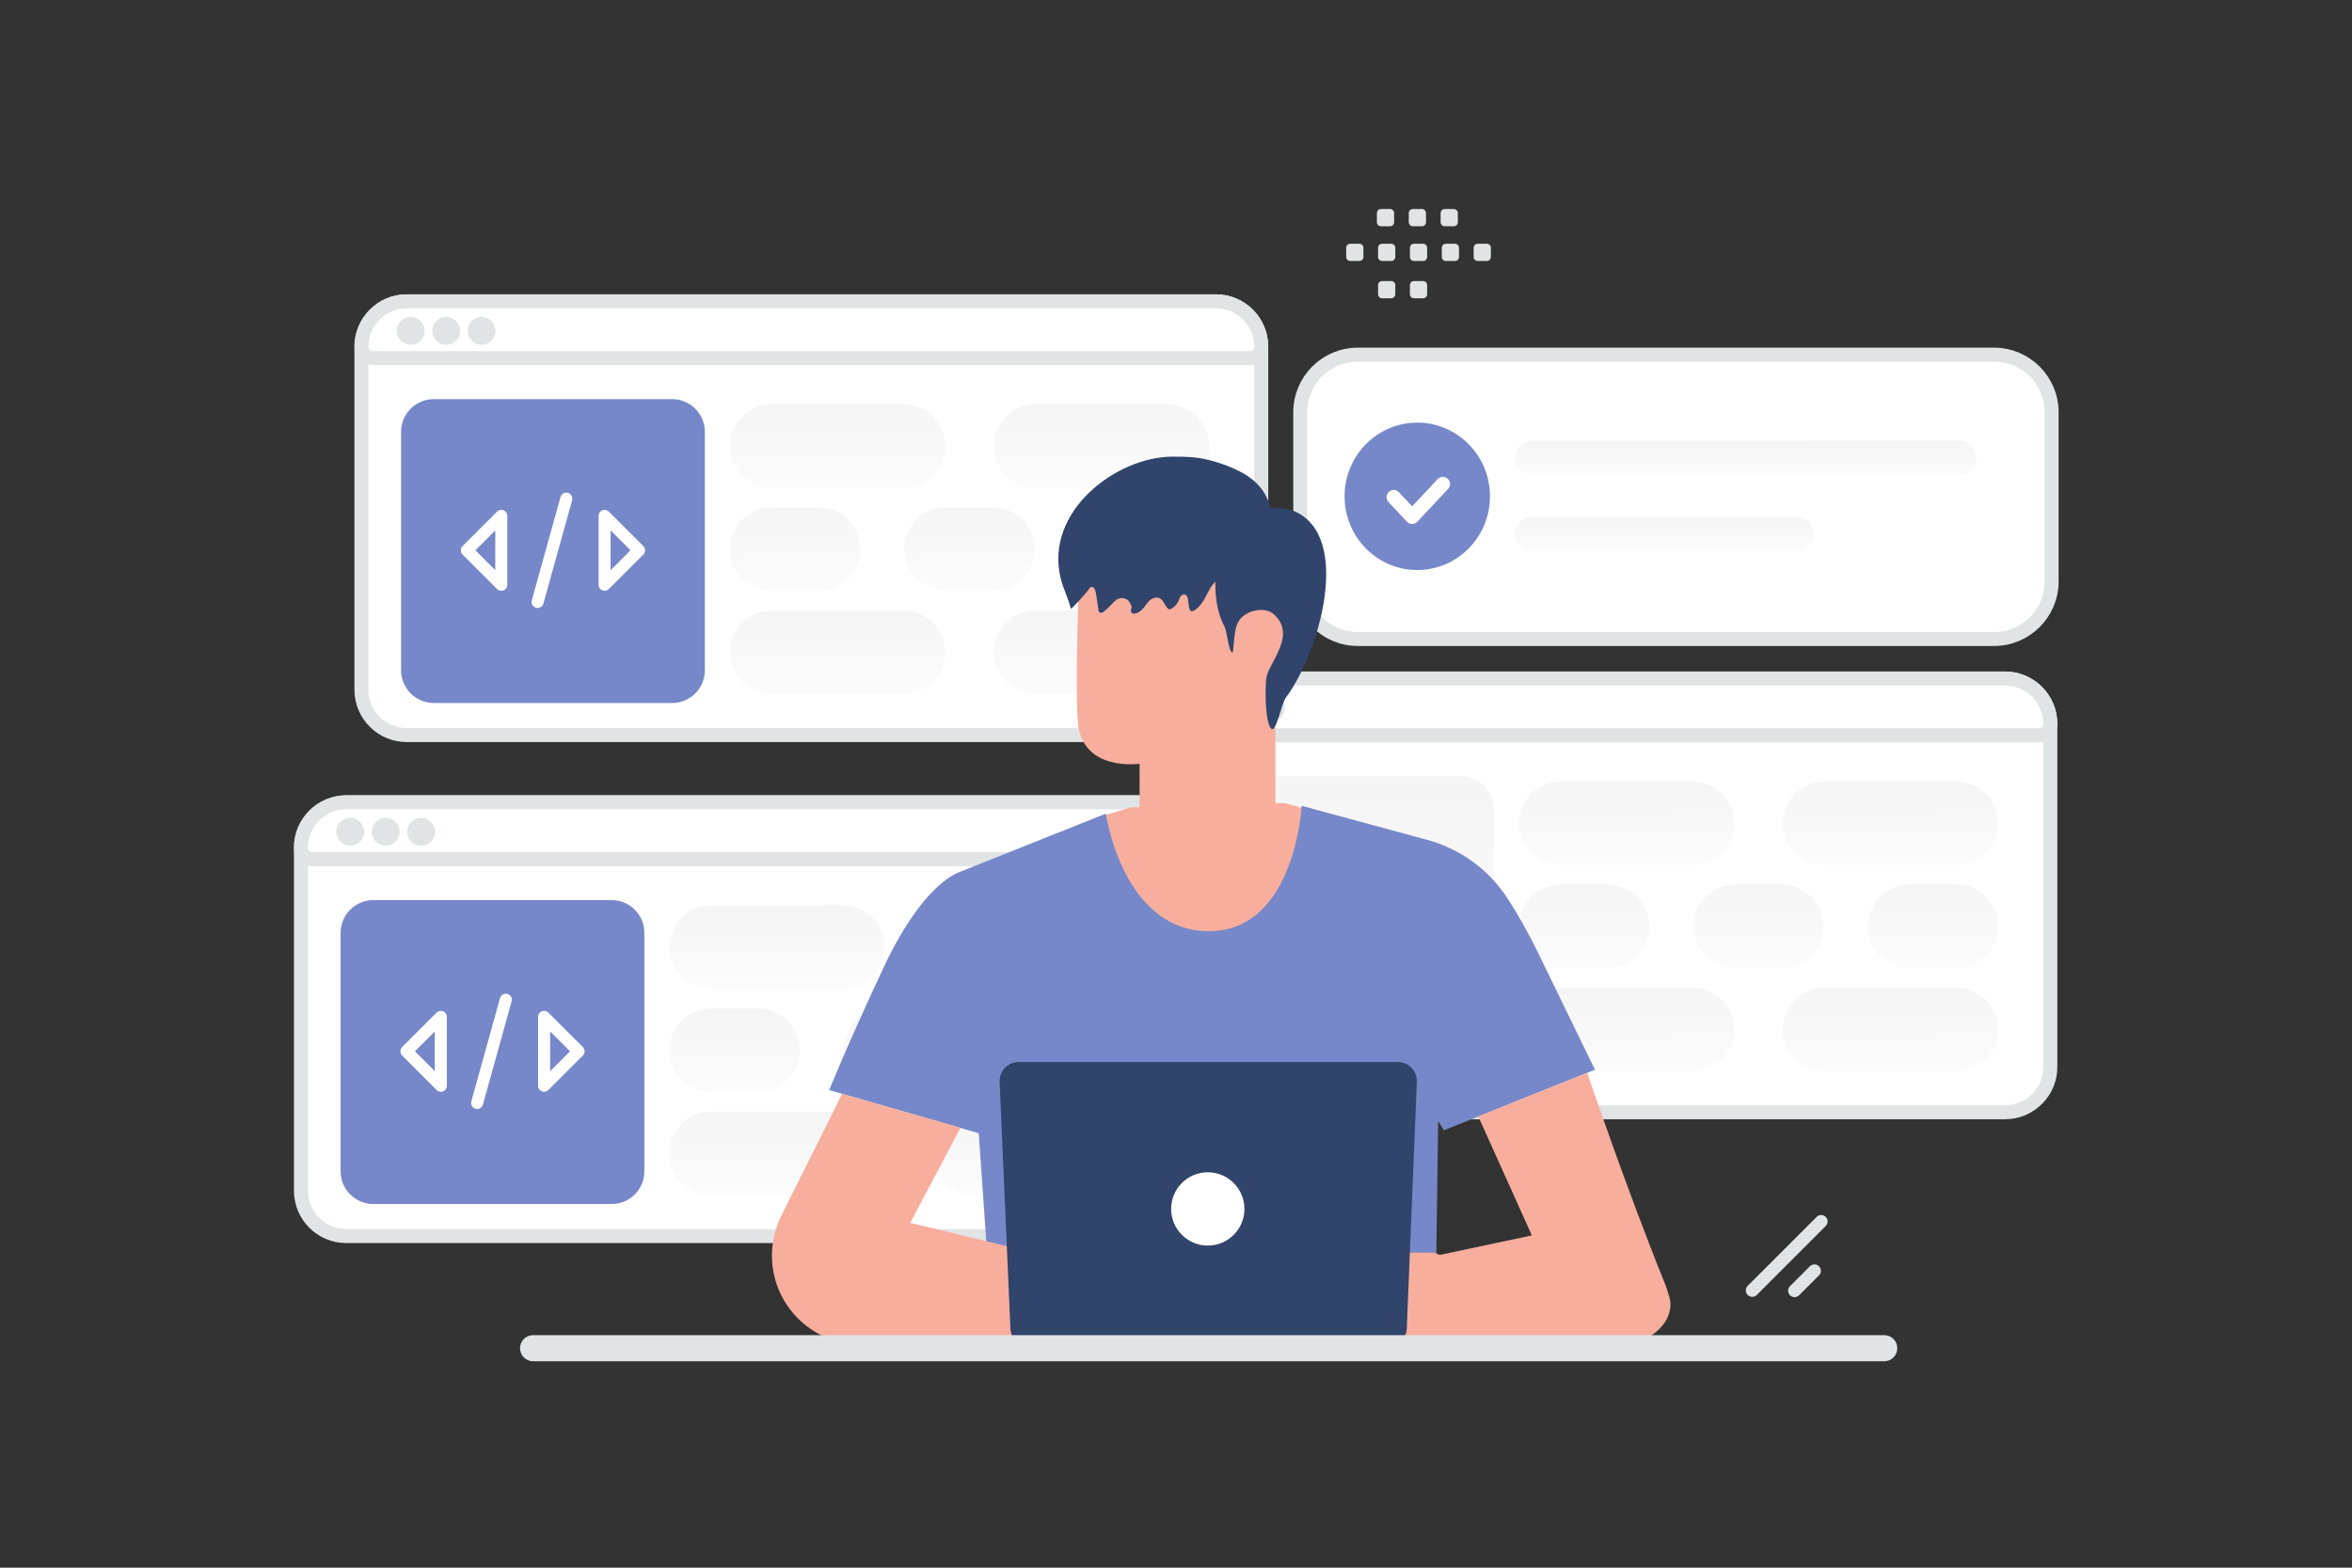 <svg width="390" height="260" viewBox="0 0 390 260" fill="none" xmlns="http://www.w3.org/2000/svg">
<rect x="0" y="0" width="390" height="260" fill="#333333" stroke="none"/>
<path d="M330.636 58.819H225.16C219.883 58.819 215.605 63.097 215.605 68.374V96.423C215.605 101.699 219.883 105.977 225.16 105.977H330.636C335.913 105.977 340.19 101.699 340.19 96.423V68.374C340.19 63.097 335.913 58.819 330.636 58.819Z" fill="white" stroke="#E1E4E5" stroke-width="2.321"/>
<path d="M324.947 73.107H254.037C252.476 73.107 251.21 74.373 251.21 75.935V75.935C251.21 77.497 252.476 78.763 254.037 78.763H324.947C326.509 78.763 327.774 77.497 327.774 75.935V75.935C327.774 74.373 326.509 73.107 324.947 73.107Z" fill="url(#paint0_linear_17_661)"/>
<path d="M297.975 85.723H254.037C252.476 85.723 251.21 86.989 251.21 88.55V88.551C251.21 90.112 252.476 91.378 254.037 91.378H297.975C299.537 91.378 300.803 90.112 300.803 88.551V88.55C300.803 86.989 299.537 85.723 297.975 85.723Z" fill="url(#paint1_linear_17_661)"/>
<path fill-rule="evenodd" clip-rule="evenodd" d="M235.007 94.539C228.349 94.539 222.952 89.066 222.952 82.315C222.952 75.564 228.349 70.09 235.007 70.09C241.663 70.09 247.061 75.564 247.061 82.315C247.061 89.066 241.663 94.539 235.007 94.539Z" fill="#7688C9"/>
<path d="M239.251 80.277L234.159 85.71L231.101 82.451" stroke="white" stroke-width="2.38" stroke-linecap="round" stroke-linejoin="round"/>
<path d="M199.109 140.592V197.484C199.109 201.64 195.74 205.002 191.584 205.002H57.427C53.272 205.002 49.903 201.64 49.903 197.484V140.592C49.903 136.435 53.273 133.063 57.427 133.063H191.584C195.739 133.063 199.109 136.435 199.109 140.592Z" fill="white" stroke="#E1E4E5" stroke-width="2.321"/>
<path d="M101.423 199.685H61.903C58.91 199.685 56.477 197.25 56.477 194.256V154.712C56.477 151.719 58.91 149.283 61.903 149.283H101.423C104.415 149.283 106.849 151.719 106.849 154.712V194.256C106.849 197.261 104.415 199.685 101.423 199.685Z" fill="#7688C9"/>
<path d="M199.109 140.592C199.109 141.093 198.91 141.573 198.556 141.927C198.202 142.281 197.721 142.48 197.221 142.48H51.791C51.29 142.48 50.81 142.281 50.456 141.927C50.102 141.573 49.903 141.093 49.903 140.592C49.903 136.435 53.273 133.063 57.427 133.063H191.584C195.739 133.063 199.109 136.435 199.109 140.592Z" fill="white" stroke="#E1E4E5" stroke-width="2.321"/>
<path d="M59.596 137.956C59.595 138.36 59.434 138.746 59.149 139.032C58.864 139.317 58.478 139.478 58.074 139.479C57.671 139.478 57.285 139.317 56.999 139.032C56.714 138.746 56.554 138.36 56.553 137.956C56.554 137.553 56.714 137.167 56.999 136.882C57.283 136.596 57.67 136.435 58.073 136.434C58.916 136.444 59.596 137.122 59.596 137.956ZM65.475 137.956C65.475 138.359 65.314 138.746 65.029 139.032C64.744 139.317 64.357 139.478 63.954 139.479C63.55 139.478 63.164 139.317 62.879 139.031C62.594 138.746 62.434 138.359 62.433 137.956C62.434 137.553 62.594 137.167 62.878 136.881C63.163 136.596 63.549 136.435 63.952 136.434C64.795 136.444 65.475 137.122 65.475 137.956ZM71.355 137.956C71.354 138.359 71.194 138.746 70.909 139.032C70.623 139.317 70.237 139.478 69.833 139.479C69.43 139.478 69.043 139.317 68.758 139.032C68.473 138.746 68.313 138.359 68.312 137.956C68.313 137.553 68.473 137.167 68.758 136.881C69.043 136.596 69.429 136.435 69.832 136.434C70.684 136.444 71.355 137.121 71.355 137.956Z" fill="#E1E4E5" stroke="#E1E4E5" stroke-width="1.583"/>
<path d="M139.787 150.16H117.914C114.095 150.16 110.999 153.256 110.999 157.075C110.999 160.893 114.095 163.989 117.914 163.989H139.787C143.606 163.989 146.702 160.893 146.702 157.075C146.702 153.256 143.606 150.16 139.787 150.16Z" fill="url(#paint2_linear_17_661)"/>
<path d="M139.787 184.354H117.914C114.095 184.354 110.999 187.45 110.999 191.268C110.999 195.087 114.095 198.182 117.914 198.182H139.787C143.606 198.182 146.702 195.087 146.702 191.268C146.702 187.45 143.606 184.354 139.787 184.354Z" fill="url(#paint3_linear_17_661)"/>
<path d="M125.707 167.257H117.914C114.095 167.257 110.999 170.353 110.999 174.171C110.999 177.99 114.095 181.086 117.914 181.086H125.707C129.526 181.086 132.622 177.99 132.622 174.171C132.622 170.353 129.526 167.257 125.707 167.257Z" fill="url(#paint4_linear_17_661)"/>
<path d="M154.621 167.257H146.827C143.008 167.257 139.913 170.353 139.913 174.171C139.913 177.99 143.008 181.086 146.827 181.086H154.621C158.44 181.086 161.535 177.99 161.535 174.171C161.535 170.353 158.44 167.257 154.621 167.257Z" fill="url(#paint5_linear_17_661)"/>
<path d="M183.535 167.257H175.741C171.923 167.257 168.827 170.353 168.827 174.171C168.827 177.99 171.923 181.086 175.741 181.086H183.535C187.354 181.086 190.45 177.99 190.45 174.171C190.45 170.353 187.354 167.257 183.535 167.257Z" fill="url(#paint6_linear_17_661)"/>
<path d="M183.535 150.16H161.662C157.843 150.16 154.747 153.256 154.747 157.075C154.747 160.893 157.843 163.989 161.662 163.989H183.535C187.354 163.989 190.45 160.893 190.45 157.075C190.45 153.256 187.354 150.16 183.535 150.16Z" fill="url(#paint7_linear_17_661)"/>
<path d="M183.535 184.354H161.662C157.843 184.354 154.747 187.45 154.747 191.268C154.747 195.087 157.843 198.182 161.662 198.182H183.535C187.354 198.182 190.45 195.087 190.45 191.268C190.45 187.45 187.354 184.354 183.535 184.354Z" fill="url(#paint8_linear_17_661)"/>
<path d="M83.876 165.796L79.117 182.924M73.096 180.069L67.386 174.359L73.096 168.65V180.069ZM90.224 168.65L95.934 174.359L90.224 180.069V168.65Z" stroke="white" stroke-width="2" stroke-linecap="round" stroke-linejoin="round"/>
<path d="M339.98 120.059V176.95C339.98 181.107 336.611 184.468 332.456 184.468H198.298C194.143 184.468 190.774 181.107 190.774 176.95V120.059C190.774 115.901 194.144 112.529 198.298 112.529H332.456C336.61 112.529 339.98 115.901 339.98 120.059Z" fill="white" stroke="#E1E4E5" stroke-width="2.321"/>
<path d="M242.294 179.152H202.774C199.781 179.152 197.348 176.716 197.348 173.723V134.179C197.348 131.185 199.781 128.749 202.774 128.749H242.294C245.286 128.749 247.72 131.185 247.72 134.179V173.723C247.72 176.728 245.286 179.152 242.294 179.152Z" fill="url(#paint9_linear_17_661)"/>
<path d="M339.98 120.059C339.98 120.559 339.781 121.039 339.427 121.393C339.073 121.747 338.593 121.946 338.092 121.946H192.662C192.161 121.946 191.681 121.747 191.327 121.393C190.973 121.039 190.774 120.559 190.774 120.059C190.774 115.901 194.144 112.529 198.298 112.529H332.456C336.61 112.529 339.98 115.901 339.98 120.059Z" fill="white" stroke="#E1E4E5" stroke-width="2.321"/>
<path d="M200.467 117.423C200.466 117.826 200.306 118.212 200.02 118.498C199.735 118.783 199.349 118.944 198.946 118.945C198.542 118.944 198.156 118.783 197.871 118.498C197.585 118.212 197.425 117.826 197.424 117.423C197.425 117.019 197.585 116.633 197.87 116.348C198.154 116.062 198.54 115.901 198.943 115.9C199.787 115.91 200.467 116.588 200.467 117.423ZM206.346 117.422C206.346 117.826 206.185 118.212 205.9 118.498C205.615 118.783 205.228 118.944 204.825 118.945C204.422 118.944 204.035 118.783 203.75 118.498C203.465 118.212 203.304 117.826 203.304 117.422C203.304 117.019 203.465 116.633 203.749 116.347C204.034 116.062 204.42 115.901 204.823 115.9C205.666 115.91 206.346 116.588 206.346 117.422ZM212.226 117.422C212.225 117.826 212.065 118.212 211.78 118.498C211.494 118.783 211.108 118.944 210.704 118.945C210.301 118.944 209.915 118.783 209.63 118.497C209.345 118.212 209.184 117.825 209.183 117.422C209.184 117.019 209.344 116.633 209.629 116.348C209.914 116.062 210.3 115.901 210.703 115.9C211.556 115.91 212.226 116.587 212.226 117.422Z" fill="#E1E4E5" stroke="#E1E4E5" stroke-width="1.583"/>
<path d="M280.658 129.627H258.784C254.966 129.627 251.87 132.722 251.87 136.541C251.87 140.359 254.966 143.455 258.784 143.455H280.658C284.477 143.455 287.573 140.359 287.573 136.541C287.573 132.722 284.477 129.627 280.658 129.627Z" fill="url(#paint10_linear_17_661)"/>
<path d="M280.658 163.82H258.784C254.966 163.82 251.87 166.916 251.87 170.735C251.87 174.553 254.966 177.649 258.784 177.649H280.658C284.477 177.649 287.573 174.553 287.573 170.735C287.573 166.916 284.477 163.82 280.658 163.82Z" fill="url(#paint11_linear_17_661)"/>
<path d="M266.578 146.723H258.784C254.966 146.723 251.87 149.819 251.87 153.638C251.87 157.456 254.966 160.552 258.784 160.552H266.578C270.397 160.552 273.493 157.456 273.493 153.638C273.493 149.819 270.397 146.723 266.578 146.723Z" fill="url(#paint12_linear_17_661)"/>
<path d="M295.492 146.723H287.698C283.88 146.723 280.784 149.819 280.784 153.638C280.784 157.456 283.88 160.552 287.698 160.552H295.492C299.311 160.552 302.406 157.456 302.406 153.638C302.406 149.819 299.311 146.723 295.492 146.723Z" fill="url(#paint13_linear_17_661)"/>
<path d="M324.406 146.723H316.612C312.793 146.723 309.698 149.819 309.698 153.638C309.698 157.456 312.793 160.552 316.612 160.552H324.406C328.225 160.552 331.32 157.456 331.32 153.638C331.32 149.819 328.225 146.723 324.406 146.723Z" fill="url(#paint14_linear_17_661)"/>
<path d="M324.406 129.627H302.532C298.714 129.627 295.618 132.722 295.618 136.541C295.618 140.359 298.714 143.455 302.532 143.455H324.406C328.225 143.455 331.32 140.359 331.32 136.541C331.32 132.722 328.225 129.627 324.406 129.627Z" fill="url(#paint15_linear_17_661)"/>
<path d="M324.406 163.82H302.532C298.714 163.82 295.618 166.916 295.618 170.735C295.618 174.553 298.714 177.649 302.532 177.649H324.406C328.225 177.649 331.32 174.553 331.32 170.735C331.32 166.916 328.225 163.82 324.406 163.82Z" fill="url(#paint16_linear_17_661)"/>
<path d="M224.746 145.262L219.987 162.39M213.966 159.535L208.257 153.826L213.966 148.116V159.535ZM231.095 148.116L236.804 153.826L231.095 159.535V148.116Z" stroke="white" stroke-width="9.389" stroke-linecap="round" stroke-linejoin="round"/>
<path d="M209.137 57.502V114.394C209.137 118.551 205.768 121.912 201.613 121.912H67.455C63.3 121.912 59.931 118.551 59.931 114.394V57.502C59.931 53.345 63.301 49.973 67.455 49.973H201.613C205.767 49.973 209.137 53.345 209.137 57.502Z" fill="white" stroke="#E1E4E5" stroke-width="2.321"/>
<path d="M111.451 116.595H71.931C68.939 116.595 66.505 114.16 66.505 111.166V71.622C66.505 68.628 68.939 66.193 71.931 66.193H111.451C114.443 66.193 116.877 68.628 116.877 71.622V111.166C116.877 114.171 114.443 116.595 111.451 116.595Z" fill="#7688C9"/>
<path d="M209.137 57.502C209.137 58.003 208.938 58.483 208.584 58.837C208.23 59.191 207.75 59.39 207.249 59.39H61.819C61.318 59.39 60.838 59.191 60.484 58.837C60.13 58.483 59.931 58.003 59.931 57.502C59.931 53.345 63.301 49.973 67.455 49.973H201.613C205.767 49.973 209.137 53.345 209.137 57.502Z" fill="white" stroke="#E1E4E5" stroke-width="2.321"/>
<path d="M69.624 54.866C69.624 55.269 69.463 55.656 69.178 55.941C68.893 56.227 68.506 56.387 68.103 56.388C67.699 56.387 67.313 56.227 67.028 55.941C66.743 55.656 66.582 55.269 66.581 54.866C66.582 54.463 66.742 54.076 67.027 53.791C67.312 53.506 67.698 53.345 68.101 53.343C68.944 53.354 69.624 54.032 69.624 54.866ZM75.504 54.866C75.503 55.27 75.343 55.656 75.058 55.941C74.772 56.227 74.386 56.387 73.983 56.388C73.579 56.387 73.193 56.227 72.908 55.941C72.623 55.656 72.462 55.27 72.461 54.866C72.462 54.463 72.622 54.077 72.907 53.791C73.191 53.506 73.577 53.345 73.98 53.343C74.824 53.354 75.504 54.032 75.504 54.866ZM81.383 54.866C81.382 55.27 81.222 55.656 80.937 55.941C80.651 56.227 80.265 56.387 79.862 56.388C79.458 56.387 79.072 56.227 78.787 55.941C78.502 55.656 78.341 55.269 78.341 54.866C78.341 54.463 78.501 54.077 78.786 53.791C79.071 53.506 79.457 53.345 79.86 53.343C80.713 53.354 81.383 54.03 81.383 54.866Z" fill="#E1E4E5" stroke="#E1E4E5" stroke-width="1.583"/>
<path d="M149.815 67.07H127.942C124.123 67.07 121.027 70.166 121.027 73.984C121.027 77.803 124.123 80.899 127.942 80.899H149.815C153.634 80.899 156.73 77.803 156.73 73.984C156.73 70.166 153.634 67.07 149.815 67.07Z" fill="url(#paint17_linear_17_661)"/>
<path d="M149.815 101.264H127.942C124.123 101.264 121.027 104.36 121.027 108.178C121.027 111.997 124.123 115.093 127.942 115.093H149.815C153.634 115.093 156.73 111.997 156.73 108.178C156.73 104.36 153.634 101.264 149.815 101.264Z" fill="url(#paint18_linear_17_661)"/>
<path d="M135.736 84.167H127.942C124.123 84.167 121.027 87.262 121.027 91.081C121.027 94.9 124.123 97.995 127.942 97.995H135.736C139.554 97.995 142.65 94.9 142.65 91.081C142.65 87.262 139.554 84.167 135.736 84.167Z" fill="url(#paint19_linear_17_661)"/>
<path d="M164.65 84.167H156.856C153.037 84.167 149.942 87.262 149.942 91.081C149.942 94.9 153.037 97.995 156.856 97.995H164.65C168.469 97.995 171.564 94.9 171.564 91.081C171.564 87.262 168.469 84.167 164.65 84.167Z" fill="url(#paint20_linear_17_661)"/>
<path d="M193.563 84.167H185.769C181.951 84.167 178.855 87.262 178.855 91.081C178.855 94.9 181.951 97.995 185.769 97.995H193.563C197.382 97.995 200.478 94.9 200.478 91.081C200.478 87.262 197.382 84.167 193.563 84.167Z" fill="url(#paint21_linear_17_661)"/>
<path d="M193.563 67.07H171.69C167.871 67.07 164.775 70.166 164.775 73.984C164.775 77.803 167.871 80.899 171.69 80.899H193.563C197.382 80.899 200.478 77.803 200.478 73.984C200.478 70.166 197.382 67.07 193.563 67.07Z" fill="url(#paint22_linear_17_661)"/>
<path d="M193.563 101.264H171.69C167.871 101.264 164.775 104.36 164.775 108.178C164.775 111.997 167.871 115.093 171.69 115.093H193.563C197.382 115.093 200.478 111.997 200.478 108.178C200.478 104.36 197.382 101.264 193.563 101.264Z" fill="url(#paint23_linear_17_661)"/>
<path d="M93.904 82.705L89.145 99.834M83.124 96.978L77.415 91.269L83.124 85.559V96.978ZM100.252 85.559L105.962 91.269L100.252 96.978V85.559Z" stroke="white" stroke-width="2" stroke-linecap="round" stroke-linejoin="round"/>
<path d="M181.518 135.709L187.385 133.925L212.888 133.174L218.64 134.744L217.889 148.759L204.877 157.062L192.256 156.809L184.321 149.579L182.56 142.411L181.518 135.709Z" fill="#F8AE9D"/>
<path d="M255.149 158.248C253.303 154.442 251.534 151.386 249.956 148.974C246.859 144.22 242.121 140.772 236.646 139.286L215.845 133.649C215.845 133.649 214.765 154.434 200.458 154.434C186.152 154.434 183.364 134.943 183.364 134.943L159.293 144.547C158.466 144.869 152.883 146.799 146.388 160.73C140.2 173.995 137.496 180.788 137.496 180.788L162.295 187.949L163.842 210.251L163.314 222.987L238.583 222.818L238.162 208.259L238.476 185.934L239.418 187.458L264.469 177.41C264.469 177.41 261.245 170.793 255.149 158.248Z" fill="#7688C9"/>
<path d="M198.028 143.124C204.132 143.012 211.068 131.104 211.068 131.104L211.466 100.516C211.785 91.707 206.304 84.201 196.427 84.159L195.51 84.201C186.316 84.639 179.036 91.298 178.79 99.503C178.558 107.14 178.418 115.576 178.717 119.652C179.342 128.089 188.967 126.665 188.967 126.665C188.987 126.665 188.941 130.914 188.967 133.397C189.04 138.972 195.577 143.314 198.028 143.124Z" fill="#F8AE9D"/>
<path d="M208.416 102.194C208.584 102.115 215.159 99.918 215.306 106.413C215.453 112.908 208.569 111.711 208.556 111.524C208.542 111.338 208.416 102.194 208.416 102.194ZM139.633 181.409L129.547 201.65C128.42 203.912 127.892 206.425 128.015 208.949C128.398 216.807 134.885 222.987 142.75 222.987L171.912 222.529L172.941 208.114L150.93 202.807L159.27 187.038L139.633 181.409ZM263.191 177.924C263.191 177.924 269.448 196.512 276.272 213.406C276.41 213.743 276.563 214.371 276.685 214.716C278.224 218.905 273.591 222.987 268.912 222.987L229.477 222.918V210.098L254.008 204.89L245.124 185.161L263.191 177.924Z" fill="#F8AE9D"/>
<path d="M184.153 209.508C184.16 209.554 185.056 209.271 186.55 209.179C188.035 209.079 190.142 209.248 192.24 210.144C194.339 211.04 195.924 212.441 196.874 213.582C197.839 214.724 198.252 215.573 198.291 215.543C198.306 215.535 198.214 215.321 198.007 214.953C197.711 214.436 197.376 213.941 197.004 213.475C196.069 212.288 194.476 210.833 192.332 209.921C190.188 209.01 188.035 208.857 186.534 209.01C185.94 209.062 185.351 209.162 184.773 209.309C184.367 209.408 184.145 209.492 184.153 209.508ZM185.5 206.406C185.516 206.467 186.427 206.016 187.997 205.97C189.56 205.901 191.758 206.376 193.81 207.616C195.863 208.865 197.402 210.442 198.49 211.576C199.01 212.127 199.439 212.587 199.776 212.939C200.083 213.261 200.251 213.437 200.267 213.421C200.282 213.414 200.128 213.215 199.845 212.878C199.446 212.397 199.038 211.925 198.62 211.461C197.555 210.297 196.023 208.681 193.933 207.409C191.842 206.146 189.583 205.687 187.99 205.801C187.193 205.847 186.557 205.993 186.136 206.138C185.922 206.2 185.769 206.276 185.662 206.322C185.554 206.368 185.5 206.398 185.5 206.406Z" fill="#EB996E"/>
<path d="M237.771 207.746H232.111C232.111 207.746 219.336 203.128 216.709 203.572C214.343 203.971 205.681 209.722 203.981 210.863C203.789 210.994 203.651 211.169 203.567 211.384C203.401 211.835 203.415 212.332 203.608 212.772C203.801 213.212 204.157 213.56 204.601 213.743L204.777 213.82L204.701 214.08C204.599 214.415 204.555 214.764 204.571 215.114C204.632 216.332 206.271 216.699 206.891 215.65L206.562 216.232C206.429 216.468 206.366 216.736 206.378 217.006L206.409 217.534C206.425 217.82 206.527 218.094 206.702 218.321C206.877 218.548 207.116 218.717 207.389 218.805C207.648 218.891 207.926 218.9 208.19 218.831C208.454 218.762 208.692 218.617 208.875 218.415C209.97 217.205 212.344 214.784 213.953 214.517C215.377 214.279 217.759 214.248 219.199 214.256C219.555 214.257 219.904 214.365 220.198 214.568C220.492 214.77 220.717 215.057 220.845 215.39C219.895 215.459 213.255 218.92 210.904 220.161C210.177 220.544 209.633 221.233 209.541 222.053C209.457 222.788 209.824 223.562 211.279 223.217C214.404 222.489 220.018 219.908 220.018 219.908C220.018 219.908 222.913 219.081 224.789 220.406C227.431 222.267 228.642 222.949 230.909 222.198C233.176 221.448 234.845 220.368 234.845 220.368L239.31 219.924C239.326 219.924 243.545 209.37 237.771 207.746Z" fill="#F8AE9D"/>
<path d="M220.899 209.906C220.891 209.952 219.995 209.669 218.501 209.577C217.016 209.477 214.91 209.646 212.811 210.542C210.713 211.438 209.127 212.839 208.178 213.981C207.213 215.121 206.799 215.972 206.761 215.941C206.746 215.934 206.837 215.719 207.044 215.351C207.34 214.833 207.675 214.339 208.047 213.873C208.982 212.686 210.575 211.231 212.719 210.32C214.864 209.408 217.016 209.255 218.517 209.408C219.268 209.477 219.873 209.599 220.278 209.707C220.684 209.814 220.906 209.891 220.899 209.906ZM219.551 206.804C219.535 206.866 218.624 206.414 217.054 206.368C215.492 206.299 213.294 206.774 211.241 208.014C209.189 209.263 207.649 210.841 206.562 211.974C206.041 212.525 205.612 212.985 205.275 213.337C204.968 213.659 204.8 213.835 204.785 213.82C204.77 213.812 204.923 213.613 205.206 213.276C205.489 212.931 205.903 212.449 206.431 211.859C207.496 210.695 209.028 209.079 211.118 207.808C213.209 206.544 215.469 206.084 217.062 206.199C217.858 206.245 218.494 206.391 218.915 206.536C219.129 206.597 219.283 206.674 219.39 206.72C219.497 206.766 219.551 206.797 219.551 206.804Z" fill="#EB996E"/>
<path d="M230.112 223.347H170.689C169.876 223.348 169.095 223.034 168.508 222.472C167.921 221.909 167.575 221.141 167.541 220.329L165.757 179.432C165.68 177.64 167.112 176.139 168.905 176.139H231.782C233.574 176.139 235.006 177.632 234.937 179.425L233.268 220.329C233.199 222.014 231.805 223.347 230.112 223.347Z" fill="#31446C"/>
<path d="M206.348 200.5C206.348 203.86 203.631 206.577 200.271 206.577C196.911 206.577 194.194 203.86 194.194 200.5C194.194 197.14 196.911 194.423 200.271 194.423C203.631 194.423 206.348 197.154 206.348 200.5Z" fill="white"/>
<path d="M206.118 114.028H211.479V137.004H206.118V114.028Z" fill="#F8AE9D"/>
<path d="M208.222 93.498C207.256 94.745 205.552 95.019 204.149 95.266C202.263 95.597 201.329 96.287 200.35 98.139C199.73 99.322 199.11 100.618 198 101.259C197.098 101.782 197.131 100.448 196.988 99.415C196.974 99.323 196.956 99.233 196.932 99.143C196.714 98.319 195.836 98.46 195.578 99.273C195.344 100.005 194.841 100.625 194.201 100.97C194.096 101.027 193.985 101.075 193.875 101.055C193.725 101.033 193.607 100.893 193.509 100.766C193.304 100.5 193.1 100.163 192.89 99.806C192.198 98.633 190.888 99.052 190.114 100.174C189.632 100.871 189.057 101.59 188.267 101.752C188.013 101.808 187.693 101.766 187.576 101.519C187.425 101.217 187.66 100.914 187.621 100.604C187.589 100.315 187.464 100.188 187.327 99.942C186.79 98.986 185.558 98.951 184.802 99.745C184.275 100.298 183.726 100.829 183.156 101.336C182.915 101.547 182.562 101.759 182.321 101.547C182.19 101.435 182.158 101.245 182.131 101.062C181.994 100.167 181.864 99.273 181.726 98.378C181.648 97.878 181.381 97.224 180.923 97.35C180.702 97.414 180.571 97.646 180.447 97.857C180.297 98.125 177.614 101.174 177.562 100.942C177.144 99.21 176.289 97.632 175.871 95.899C173.169 84.751 185.16 75.786 194.318 75.737C196.355 75.723 198.216 75.756 200.193 76.228C202.302 76.735 204.528 77.54 206.44 78.673C209.123 80.258 211.153 83.138 210.631 86.575" fill="#31446C"/>
<path d="M203.406 89.73C202.059 91.209 201.702 93.291 201.576 95.257C201.391 98.223 201.642 101.304 203.056 103.936C203.459 104.686 203.756 108.394 204.377 108.19C204.575 108.126 204.542 105.25 205.064 103.699C205.87 101.297 209.583 100.382 211.253 101.9C213.922 104.314 212.357 107.248 211.471 109.074C210.943 110.175 210.104 111.412 209.959 112.577C209.781 114.07 209.728 119.508 210.732 120.776C211.571 121.84 212.462 116.702 213.222 115.691C218.844 108.151 224.234 88.954 214.636 84.791C213.176 84.156 208.671 83.83 207.303 84.637" fill="#31446C"/>
<path fill-rule="evenodd" clip-rule="evenodd" d="M246.544 43.283H245.02C244.652 43.283 244.355 42.983 244.355 42.617V41.094C244.355 40.726 244.655 40.429 245.02 40.429H246.544C246.72 40.43 246.889 40.5 247.013 40.625C247.138 40.749 247.208 40.918 247.209 41.094V42.617C247.209 42.705 247.192 42.791 247.159 42.872C247.125 42.953 247.076 43.026 247.015 43.088C246.953 43.15 246.879 43.199 246.799 43.233C246.718 43.266 246.631 43.283 246.544 43.283ZM241.262 43.283H239.738C239.562 43.282 239.393 43.212 239.269 43.087C239.144 42.962 239.074 42.794 239.074 42.617V41.094C239.074 40.726 239.373 40.429 239.738 40.429H241.262C241.438 40.43 241.607 40.5 241.731 40.625C241.856 40.749 241.926 40.918 241.927 41.094V42.617C241.926 42.794 241.856 42.962 241.731 43.087C241.607 43.212 241.438 43.282 241.262 43.283ZM235.977 43.283H234.453C234.277 43.282 234.108 43.212 233.983 43.087C233.859 42.962 233.789 42.794 233.788 42.617V41.094C233.788 40.726 234.088 40.429 234.453 40.429H235.977C236.153 40.43 236.321 40.5 236.446 40.625C236.57 40.749 236.641 40.918 236.641 41.094V42.617C236.642 42.705 236.625 42.791 236.591 42.872C236.558 42.953 236.509 43.026 236.447 43.088C236.385 43.15 236.312 43.199 236.231 43.233C236.15 43.266 236.064 43.283 235.977 43.283ZM230.694 43.283H229.171C228.994 43.282 228.826 43.212 228.701 43.087C228.577 42.962 228.506 42.794 228.506 42.617V41.094C228.506 40.726 228.806 40.429 229.171 40.429H230.694C231.063 40.429 231.362 40.729 231.362 41.094V42.617C231.36 42.794 231.289 42.962 231.164 43.087C231.039 43.211 230.871 43.282 230.694 43.283ZM225.412 43.283H223.889C223.52 43.283 223.221 42.983 223.221 42.617V41.094C223.221 40.726 223.52 40.429 223.889 40.429H225.412C225.589 40.43 225.757 40.5 225.882 40.625C226.007 40.749 226.077 40.918 226.077 41.094V42.617C226.077 42.794 226.007 42.963 225.882 43.087C225.757 43.212 225.589 43.282 225.412 43.283ZM241.068 37.523H239.545C239.369 37.523 239.2 37.452 239.075 37.328C238.951 37.203 238.88 37.034 238.88 36.858V35.331C238.881 35.155 238.951 34.986 239.075 34.862C239.2 34.737 239.369 34.667 239.545 34.667H241.068C241.437 34.667 241.733 34.967 241.733 35.331V36.855C241.734 36.943 241.717 37.029 241.684 37.111C241.651 37.192 241.602 37.266 241.54 37.328C241.478 37.39 241.405 37.439 241.324 37.472C241.243 37.506 241.156 37.523 241.068 37.523ZM235.786 37.523H234.263C234.087 37.523 233.918 37.452 233.793 37.328C233.669 37.203 233.599 37.034 233.598 36.858V35.331C233.599 35.155 233.669 34.987 233.793 34.862C233.918 34.738 234.087 34.667 234.263 34.667H235.786C235.962 34.667 236.131 34.738 236.256 34.862C236.38 34.987 236.45 35.155 236.451 35.331V36.855C236.452 36.943 236.435 37.029 236.402 37.111C236.369 37.192 236.32 37.265 236.258 37.328C236.196 37.39 236.123 37.439 236.042 37.472C235.961 37.506 235.874 37.523 235.786 37.523ZM230.504 37.523H228.981C228.612 37.523 228.313 37.223 228.313 36.858V35.331C228.313 34.967 228.612 34.667 228.981 34.667H230.504C230.68 34.667 230.849 34.738 230.974 34.862C231.098 34.987 231.168 35.155 231.169 35.331V36.855C231.169 37.223 230.87 37.523 230.504 37.523ZM235.977 49.47H234.453C234.277 49.47 234.108 49.399 233.983 49.275C233.859 49.15 233.789 48.981 233.788 48.805V47.282C233.788 46.914 234.088 46.617 234.453 46.617H235.977C236.153 46.617 236.321 46.688 236.446 46.812C236.57 46.937 236.641 47.106 236.641 47.282V48.805C236.641 48.892 236.624 48.979 236.591 49.06C236.558 49.141 236.509 49.214 236.447 49.276C236.385 49.338 236.312 49.387 236.231 49.42C236.15 49.453 236.064 49.47 235.977 49.47ZM230.694 49.47H229.171C228.994 49.47 228.826 49.399 228.701 49.275C228.577 49.15 228.506 48.981 228.506 48.805V47.282C228.506 46.914 228.806 46.617 229.171 46.617H230.694C231.063 46.617 231.362 46.917 231.362 47.282V48.805C231.36 48.981 231.289 49.15 231.164 49.274C231.039 49.399 230.871 49.469 230.694 49.47Z" fill="#E1E4E5"/>
<path d="M312.433 221.433H88.4C87.203 221.433 86.233 222.403 86.233 223.6C86.233 224.797 87.203 225.767 88.4 225.767H312.433C313.63 225.767 314.6 224.797 314.6 223.6C314.6 222.403 313.63 221.433 312.433 221.433Z" fill="#E1E4E5"/>
<path d="M301.232 201.821L289.793 213.259C289.377 213.676 289.377 214.351 289.793 214.768L289.794 214.768C290.21 215.184 290.885 215.184 291.302 214.768L302.74 203.329C303.157 202.913 303.157 202.238 302.74 201.821L302.74 201.821C302.324 201.404 301.648 201.404 301.232 201.821Z" fill="#E1E4E5"/>
<path d="M300.112 210.01L296.813 213.309C296.397 213.726 296.397 214.401 296.813 214.817L296.814 214.818C297.23 215.234 297.905 215.234 298.322 214.818L301.621 211.519C302.037 211.102 302.037 210.427 301.621 210.011L301.62 210.01C301.204 209.594 300.529 209.594 300.112 210.01Z" fill="#E1E4E5"/>
<defs>
<linearGradient id="paint0_linear_17_661" x1="291.125" y1="81.933" x2="291.112" y2="66.953" gradientUnits="userSpaceOnUse">
<stop stop-color="white"/>
<stop offset="1" stop-color="#EEEEEE"/>
</linearGradient>
<linearGradient id="paint1_linear_17_661" x1="277.064" y1="94.549" x2="277.044" y2="79.569" gradientUnits="userSpaceOnUse">
<stop stop-color="white"/>
<stop offset="1" stop-color="#EEEEEE"/>
</linearGradient>
<linearGradient id="paint2_linear_17_661" x1="129.612" y1="171.742" x2="129.447" y2="135.113" gradientUnits="userSpaceOnUse">
<stop stop-color="white"/>
<stop offset="1" stop-color="#EEEEEE"/>
</linearGradient>
<linearGradient id="paint3_linear_17_661" x1="129.612" y1="205.936" x2="129.447" y2="169.307" gradientUnits="userSpaceOnUse">
<stop stop-color="white"/>
<stop offset="1" stop-color="#EEEEEE"/>
</linearGradient>
<linearGradient id="paint4_linear_17_661" x1="122.272" y1="188.839" x2="121.999" y2="152.211" gradientUnits="userSpaceOnUse">
<stop stop-color="white"/>
<stop offset="1" stop-color="#EEEEEE"/>
</linearGradient>
<linearGradient id="paint5_linear_17_661" x1="151.185" y1="188.839" x2="150.913" y2="152.211" gradientUnits="userSpaceOnUse">
<stop stop-color="white"/>
<stop offset="1" stop-color="#EEEEEE"/>
</linearGradient>
<linearGradient id="paint6_linear_17_661" x1="180.099" y1="188.839" x2="179.827" y2="152.211" gradientUnits="userSpaceOnUse">
<stop stop-color="white"/>
<stop offset="1" stop-color="#EEEEEE"/>
</linearGradient>
<linearGradient id="paint7_linear_17_661" x1="173.36" y1="171.742" x2="173.195" y2="135.113" gradientUnits="userSpaceOnUse">
<stop stop-color="white"/>
<stop offset="1" stop-color="#EEEEEE"/>
</linearGradient>
<linearGradient id="paint8_linear_17_661" x1="173.36" y1="205.936" x2="173.195" y2="169.307" gradientUnits="userSpaceOnUse">
<stop stop-color="white"/>
<stop offset="1" stop-color="#EEEEEE"/>
</linearGradient>
<linearGradient id="paint9_linear_17_661" x1="223.608" y1="207.41" x2="222.053" y2="73.921" gradientUnits="userSpaceOnUse">
<stop stop-color="white"/>
<stop offset="1" stop-color="#EEEEEE"/>
</linearGradient>
<linearGradient id="paint10_linear_17_661" x1="270.482" y1="151.208" x2="270.317" y2="114.579" gradientUnits="userSpaceOnUse">
<stop stop-color="white"/>
<stop offset="1" stop-color="#EEEEEE"/>
</linearGradient>
<linearGradient id="paint11_linear_17_661" x1="270.482" y1="185.402" x2="270.317" y2="148.773" gradientUnits="userSpaceOnUse">
<stop stop-color="white"/>
<stop offset="1" stop-color="#EEEEEE"/>
</linearGradient>
<linearGradient id="paint12_linear_17_661" x1="263.142" y1="168.305" x2="262.869" y2="131.678" gradientUnits="userSpaceOnUse">
<stop stop-color="white"/>
<stop offset="1" stop-color="#EEEEEE"/>
</linearGradient>
<linearGradient id="paint13_linear_17_661" x1="292.056" y1="168.305" x2="291.784" y2="131.678" gradientUnits="userSpaceOnUse">
<stop stop-color="white"/>
<stop offset="1" stop-color="#EEEEEE"/>
</linearGradient>
<linearGradient id="paint14_linear_17_661" x1="320.97" y1="168.305" x2="320.698" y2="131.678" gradientUnits="userSpaceOnUse">
<stop stop-color="white"/>
<stop offset="1" stop-color="#EEEEEE"/>
</linearGradient>
<linearGradient id="paint15_linear_17_661" x1="314.231" y1="151.208" x2="314.065" y2="114.579" gradientUnits="userSpaceOnUse">
<stop stop-color="white"/>
<stop offset="1" stop-color="#EEEEEE"/>
</linearGradient>
<linearGradient id="paint16_linear_17_661" x1="314.231" y1="185.402" x2="314.065" y2="148.773" gradientUnits="userSpaceOnUse">
<stop stop-color="white"/>
<stop offset="1" stop-color="#EEEEEE"/>
</linearGradient>
<linearGradient id="paint17_linear_17_661" x1="139.64" y1="88.651" x2="139.475" y2="52.023" gradientUnits="userSpaceOnUse">
<stop stop-color="white"/>
<stop offset="1" stop-color="#EEEEEE"/>
</linearGradient>
<linearGradient id="paint18_linear_17_661" x1="139.64" y1="122.845" x2="139.475" y2="86.216" gradientUnits="userSpaceOnUse">
<stop stop-color="white"/>
<stop offset="1" stop-color="#EEEEEE"/>
</linearGradient>
<linearGradient id="paint19_linear_17_661" x1="132.3" y1="105.748" x2="132.027" y2="69.121" gradientUnits="userSpaceOnUse">
<stop stop-color="white"/>
<stop offset="1" stop-color="#EEEEEE"/>
</linearGradient>
<linearGradient id="paint20_linear_17_661" x1="161.214" y1="105.748" x2="160.941" y2="69.121" gradientUnits="userSpaceOnUse">
<stop stop-color="white"/>
<stop offset="1" stop-color="#EEEEEE"/>
</linearGradient>
<linearGradient id="paint21_linear_17_661" x1="190.128" y1="105.748" x2="189.855" y2="69.121" gradientUnits="userSpaceOnUse">
<stop stop-color="white"/>
<stop offset="1" stop-color="#EEEEEE"/>
</linearGradient>
<linearGradient id="paint22_linear_17_661" x1="183.388" y1="88.651" x2="183.223" y2="52.023" gradientUnits="userSpaceOnUse">
<stop stop-color="white"/>
<stop offset="1" stop-color="#EEEEEE"/>
</linearGradient>
<linearGradient id="paint23_linear_17_661" x1="183.388" y1="122.845" x2="183.223" y2="86.216" gradientUnits="userSpaceOnUse">
<stop stop-color="white"/>
<stop offset="1" stop-color="#EEEEEE"/>
</linearGradient>
</defs>
</svg>
